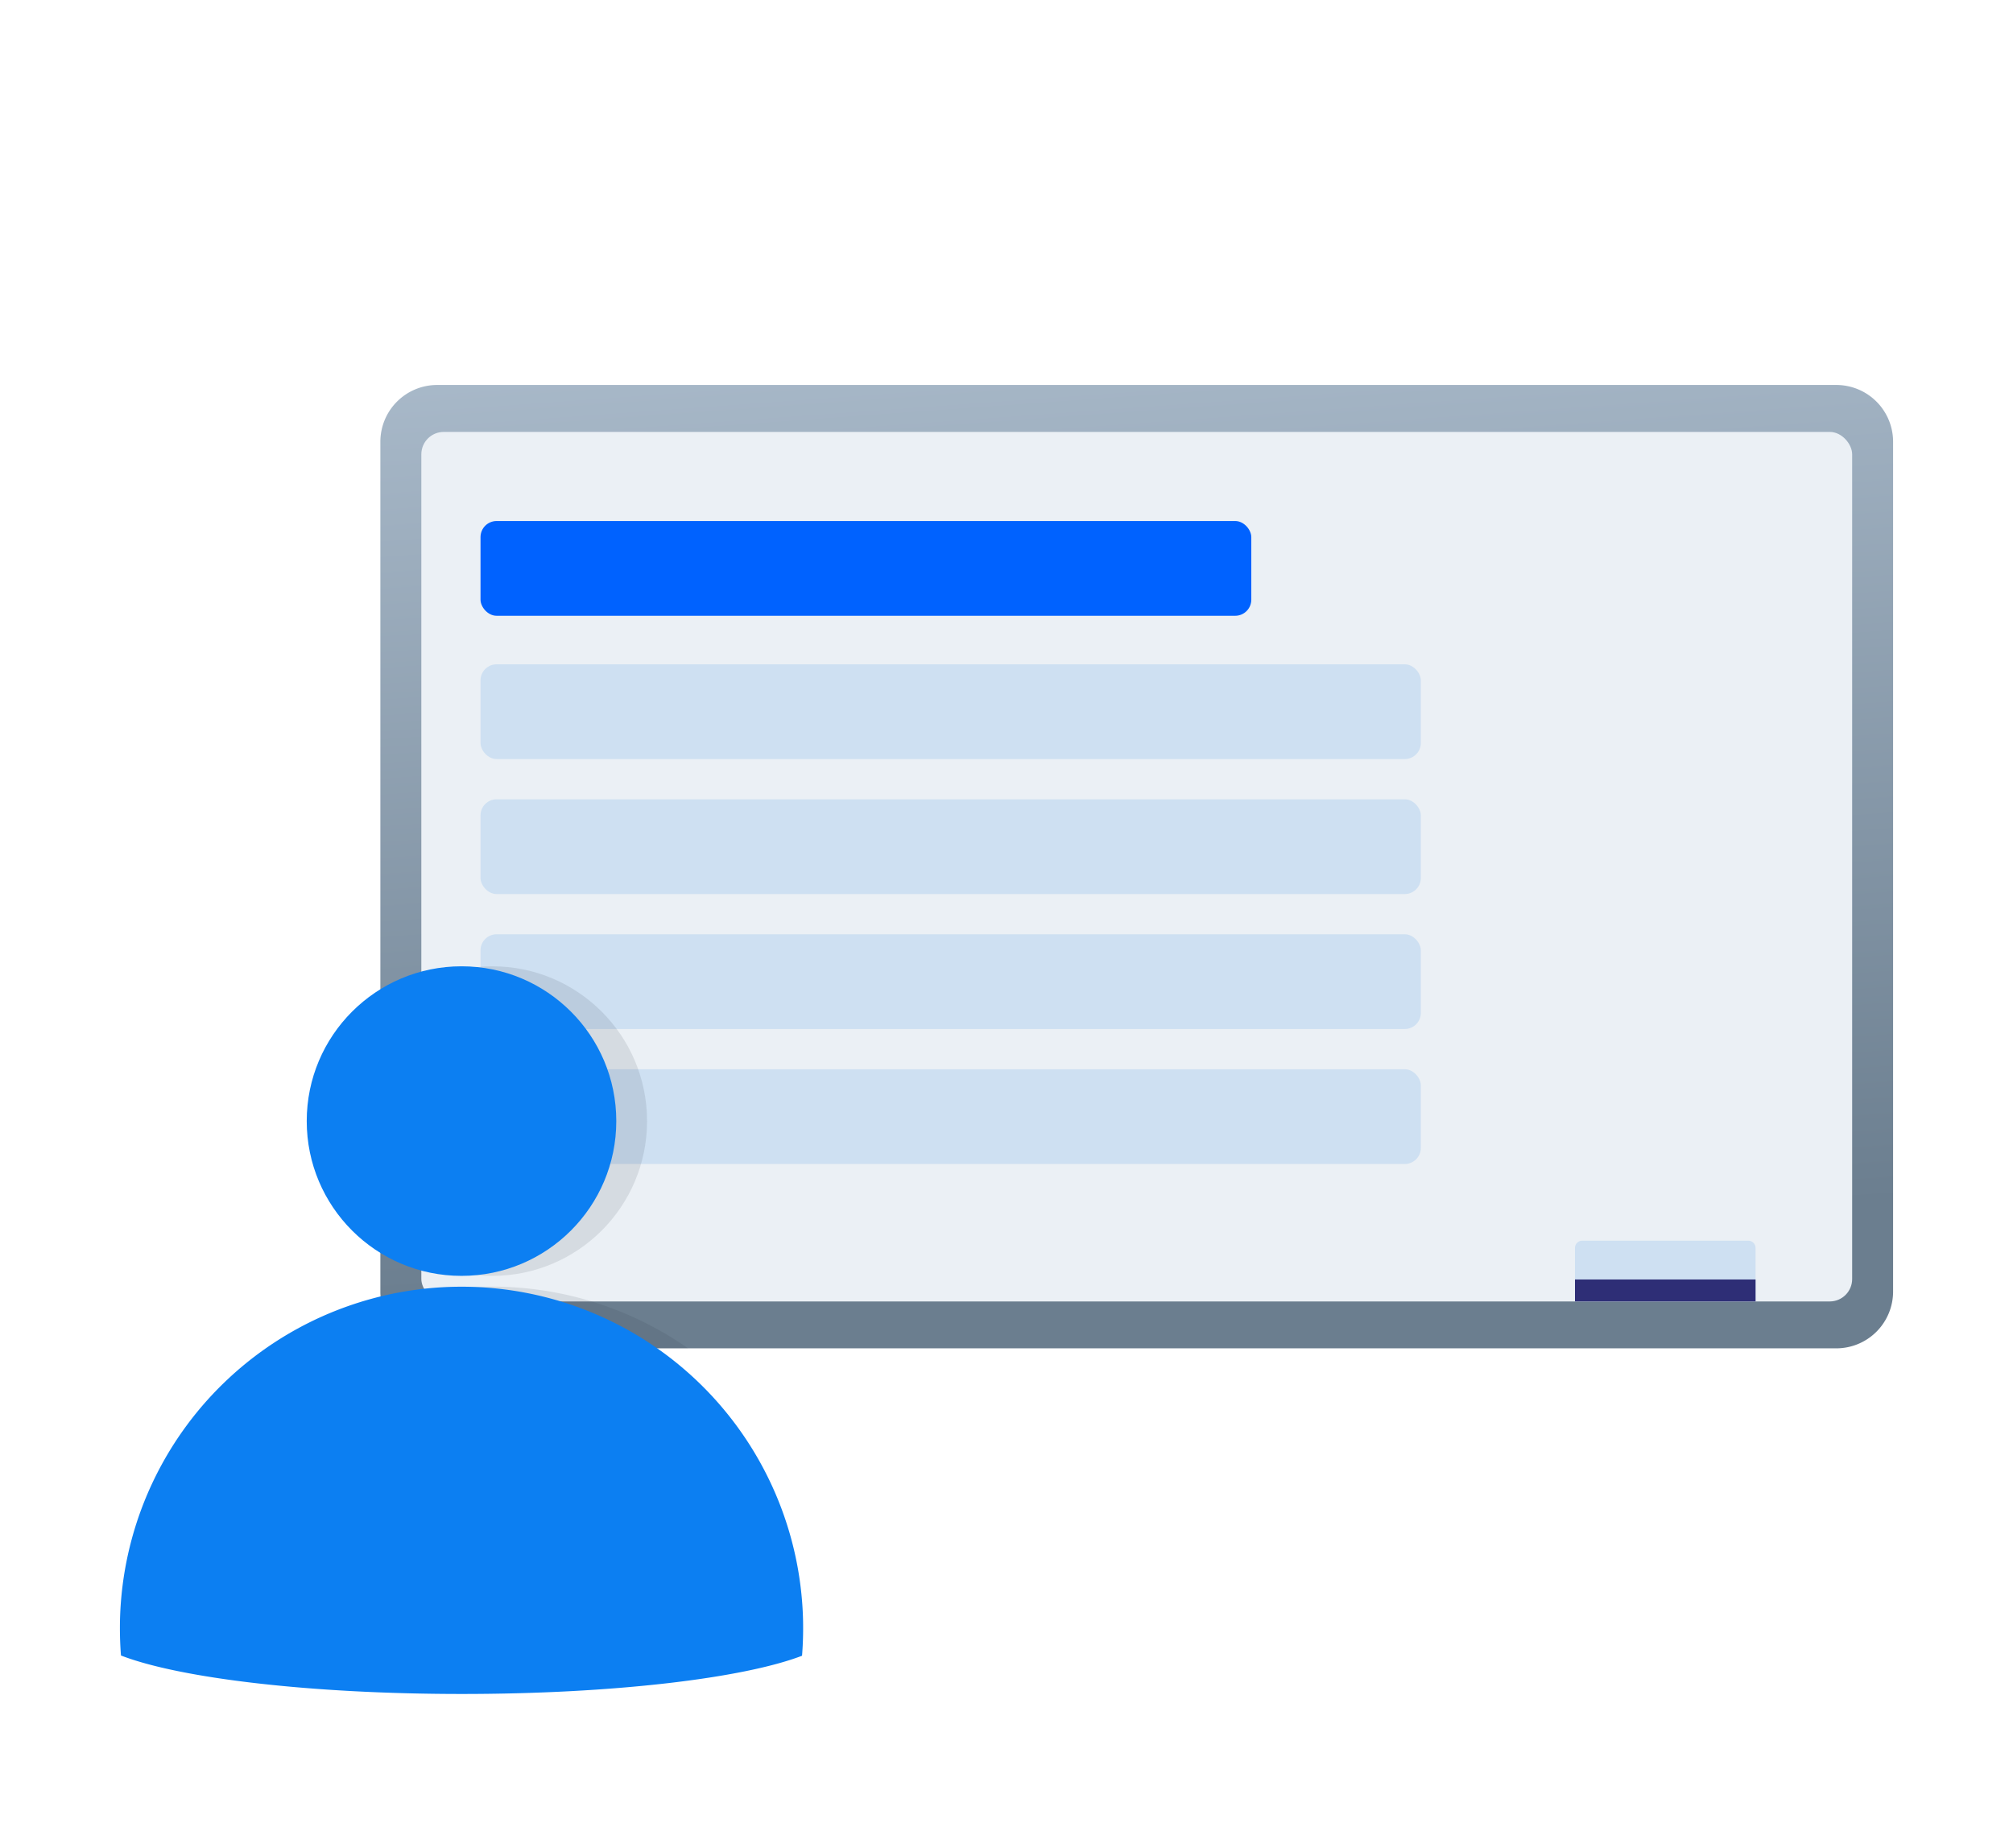 <svg xmlns:inkscape="http://www.inkscape.org/namespaces/inkscape" xmlns:sodipodi="http://sodipodi.sourceforge.net/DTD/sodipodi-0.dtd" xmlns="http://www.w3.org/2000/svg" xmlns:svg="http://www.w3.org/2000/svg" viewBox="0 0 720 661" id="svg45" sodipodi:docname="Trainings.svg" width="720" height="661" inkscape:version="1.1.1 (3bf5ae0d25, 2021-09-20)"><defs id="defs9"><style id="style2">.cls-1{isolation:isolate;}.cls-2{fill:none;}.cls-3{fill:url(#linear-gradient);}.cls-4{fill:#ebf0f5;}.cls-5{fill:#cee0f2;}.cls-6{fill:#2e2e76;}.cls-7{fill:#0062ff;}.cls-8{mix-blend-mode:multiply;opacity:0.11;}.cls-9{fill:#24313e;}.cls-10{fill:#0c7ff2;}</style><linearGradient id="linear-gradient" x1="416.56" y1="448.08" x2="387.25" y2="42.38" gradientUnits="userSpaceOnUse"><stop offset="0" stop-color="#6b7e8f" id="stop4"></stop><stop offset="1" stop-color="#b6c6d6" id="stop6"></stop></linearGradient></defs><g class="cls-1" id="g43"><g id="Layer_2" data-name="Layer 2"><g id="Layer_1-2" data-name="Layer 1"><rect class="cls-2" width="720" height="720" id="rect11" x="0" y="0"></rect><path class="cls-3" d="m 677.11,158 v 303.94 a 20.31,20.31 0 0 1 -20.32,20.31 H 156.37 a 20.32,20.32 0 0 1 -19.75,-15.55 19.7,19.7 0 0 1 -0.57,-4.76 V 158 a 20.31,20.31 0 0 1 20.32,-20.31 H 656.79 A 20.31,20.31 0 0 1 677.11,158 Z" id="path13"></path><rect class="cls-4" x="150.7" y="154.48" width="511.77" height="311" rx="8.02" id="rect15"></rect><path class="cls-5" d="m 565.93,443.75 h 59.39 a 2.6,2.6 0 0 1 2.6,2.6 v 19.12 h -64.59 v -19.12 a 2.6,2.6 0 0 1 2.6,-2.6 z" id="path17"></path><rect class="cls-6" x="563.33" y="457.62" width="64.59" height="7.86" id="rect19"></rect><rect class="cls-7" x="171.87" y="186.35" width="275.69" height="33.89" rx="5.76" id="rect21"></rect><rect class="cls-5" x="171.87" y="237.6" width="336.33" height="33.89" rx="5.76" id="rect23"></rect><rect class="cls-5" x="171.87" y="285.88" width="336.33" height="33.89" rx="5.76" id="rect25"></rect><rect class="cls-5" x="171.87" y="334.15" width="336.33" height="33.89" rx="5.76" id="rect27"></rect><rect class="cls-5" x="171.87" y="382.43" width="336.33" height="33.89" rx="5.76" id="rect29"></rect><g class="cls-8" id="g35"><circle class="cls-9" cx="176.08" cy="400.97" r="55.36" id="circle31"></circle><path class="cls-9" d="M 246.13,482.25 H 156.37 A 20.32,20.32 0 0 1 136.62,466.7 122.36,122.36 0 0 1 246.13,482.25 Z" id="path33"></path></g><circle class="cls-10" cx="165.07" cy="400.97" r="55.36" id="circle37"></circle><path class="cls-10" d="m 287.26,582.36 q 0,5 -0.39,9.84 c -21.05,8.06 -67.62,13.67 -121.69,13.67 -54.25,0 -101,-5.65 -121.91,-13.76 -0.25,-3.21 -0.38,-6.47 -0.38,-9.75 0,-3.28 0.12,-6.31 0.36,-9.42 a 122.19,122.19 0 0 1 243.64,-0.09 q 0.38,4.71 0.37,9.51 z" id="path39"></path></g></g></g></svg>
